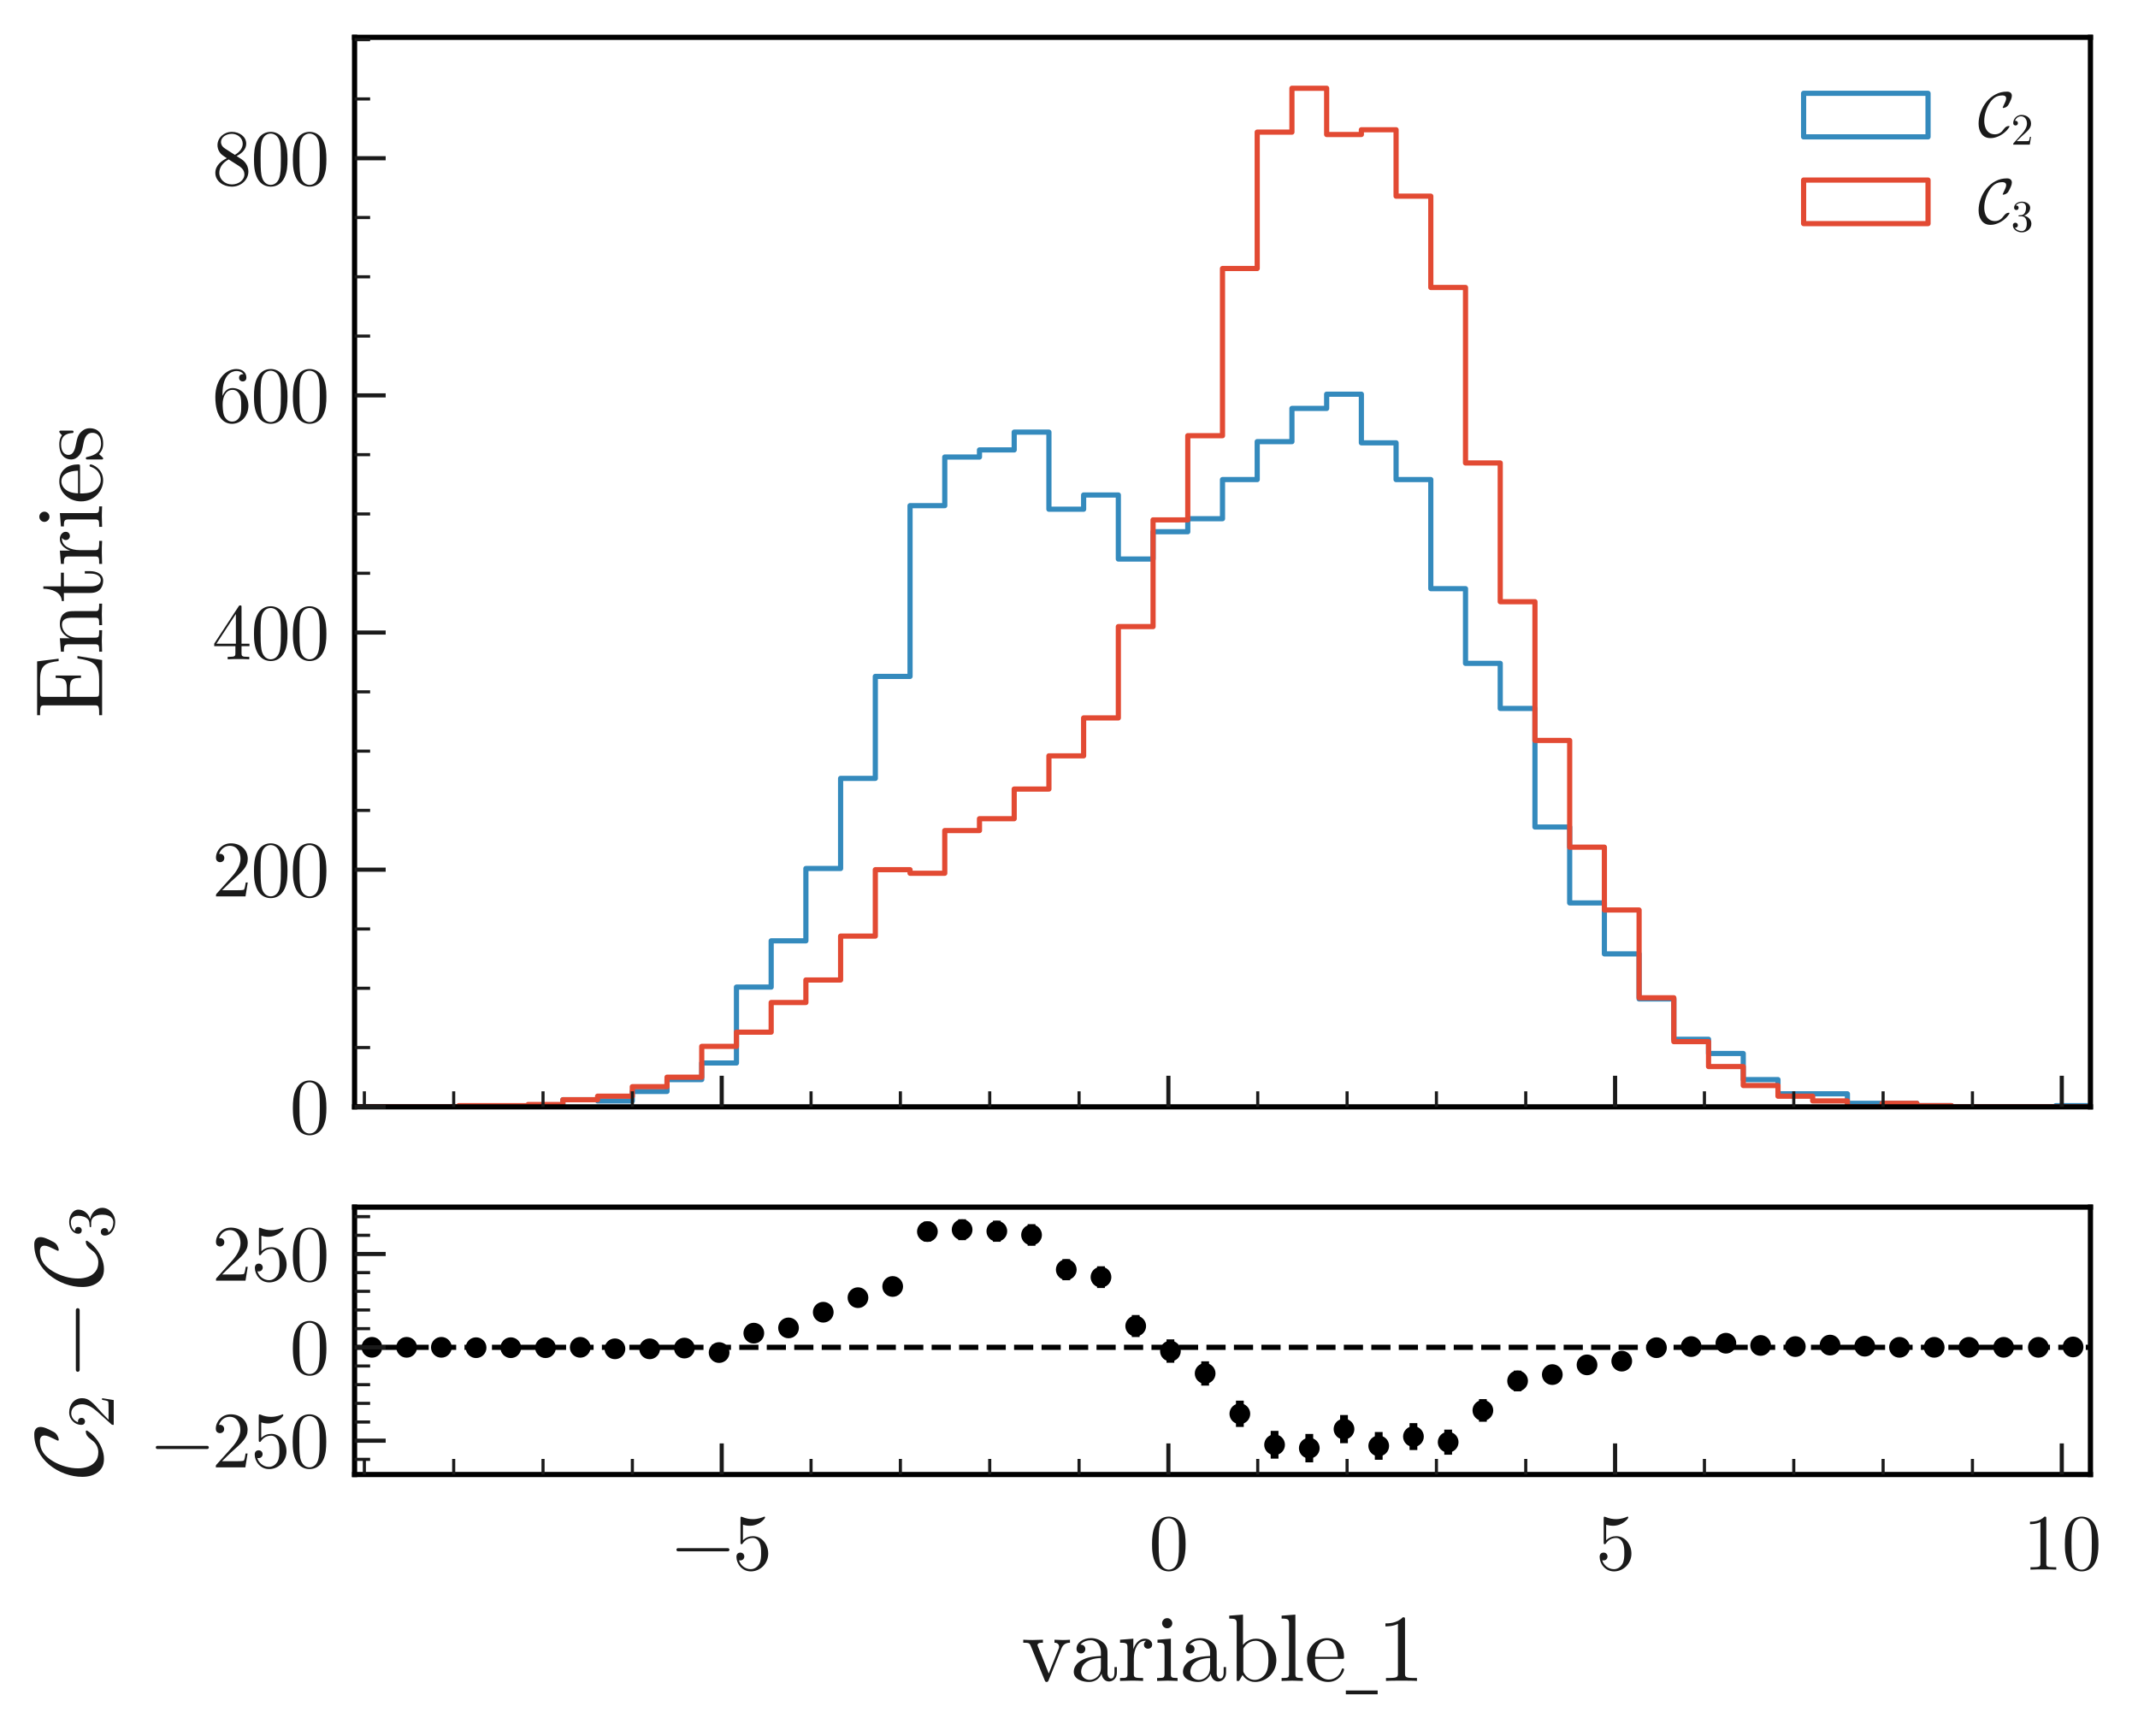 <?xml version="1.0" encoding="utf-8" standalone="no"?>
<!DOCTYPE svg PUBLIC "-//W3C//DTD SVG 1.1//EN"
  "http://www.w3.org/Graphics/SVG/1.1/DTD/svg11.dtd">
<svg xmlns:xlink="http://www.w3.org/1999/xlink" width="412.361pt" height="334.908pt" viewBox="0 0 412.361 334.908" xmlns="http://www.w3.org/2000/svg" version="1.1">
 <defs>
  <style type="text/css">*{stroke-linejoin: round; stroke-linecap: butt}</style>
 </defs>
 <g id="figure_1">
  <g id="patch_1">
   <path d="M 0 334.908 
L 412.361 334.908 
L 412.361 0 
L 0 0 
z
" style="fill: #ffffff"/>
  </g>
  <g id="axes_1">
   <g id="patch_2">
    <path d="M 68.386 213.488 
L 403.186 213.488 
L 403.186 7.2 
L 68.386 7.2 
z
" style="fill: #ffffff"/>
   </g>
   <g id="patch_3">
    <path d="M 68.386 213.488 
L 68.386 213.488 
L 75.082 213.488 
L 75.082 213.488 
L 81.778 213.488 
L 81.778 213.488 
L 88.474 213.488 
L 88.474 213.488 
L 95.17 213.488 
L 95.17 213.488 
L 101.866 213.488 
L 101.866 213.26 
L 108.562 213.26 
L 108.562 212.116 
L 115.258 212.116 
L 115.258 212.345 
L 121.954 212.345 
L 121.954 210.515 
L 128.65 210.515 
L 128.65 208.228 
L 135.346 208.228 
L 135.346 205.026 
L 142.042 205.026 
L 142.042 190.388 
L 148.738 190.388 
L 148.738 181.468 
L 155.434 181.468 
L 155.434 167.517 
L 162.13 167.517 
L 162.13 150.135 
L 168.826 150.135 
L 168.826 130.465 
L 175.522 130.465 
L 175.522 97.53 
L 182.218 97.53 
L 182.218 88.153 
L 188.914 88.153 
L 188.914 86.781 
L 195.61 86.781 
L 195.61 83.35 
L 202.306 83.35 
L 202.306 98.217 
L 209.002 98.217 
L 209.002 95.472 
L 215.698 95.472 
L 215.698 107.823 
L 222.394 107.823 
L 222.394 102.562 
L 229.09 102.562 
L 229.09 100.046 
L 235.786 100.046 
L 235.786 92.499 
L 242.482 92.499 
L 242.482 85.18 
L 249.178 85.18 
L 249.178 78.776 
L 255.874 78.776 
L 255.874 76.031 
L 262.57 76.031 
L 262.57 85.409 
L 269.266 85.409 
L 269.266 92.499 
L 275.962 92.499 
L 275.962 113.54 
L 282.658 113.54 
L 282.658 127.949 
L 289.354 127.949 
L 289.354 136.641 
L 296.05 136.641 
L 296.05 159.512 
L 302.746 159.512 
L 302.746 174.15 
L 309.442 174.15 
L 309.442 183.984 
L 316.138 183.984 
L 316.138 192.675 
L 322.834 192.675 
L 322.834 200.452 
L 329.53 200.452 
L 329.53 203.196 
L 336.226 203.196 
L 336.226 208.228 
L 342.922 208.228 
L 342.922 210.973 
L 349.618 210.973 
L 349.618 210.973 
L 356.314 210.973 
L 356.314 212.802 
L 363.01 212.802 
L 363.01 212.802 
L 369.706 212.802 
L 369.706 213.26 
L 376.402 213.26 
L 376.402 213.488 
L 383.098 213.488 
L 383.098 213.488 
L 389.794 213.488 
L 389.794 213.488 
L 396.49 213.488 
L 396.49 213.26 
L 403.186 213.26 
L 403.186 213.488 
" clip-path="url(#pbc1122601b)" style="fill: none; stroke: #348abd; stroke-linejoin: miter"/>
   </g>
   <g id="patch_4">
    <path d="M 68.386 213.488 
L 68.386 213.488 
L 75.082 213.488 
L 75.082 213.488 
L 81.778 213.488 
L 81.778 213.488 
L 88.474 213.488 
L 88.474 213.26 
L 95.17 213.26 
L 95.17 213.26 
L 101.866 213.26 
L 101.866 213.031 
L 108.562 213.031 
L 108.562 212.116 
L 115.258 212.116 
L 115.258 211.43 
L 121.954 211.43 
L 121.954 209.6 
L 128.65 209.6 
L 128.65 207.771 
L 135.346 207.771 
L 135.346 201.824 
L 142.042 201.824 
L 142.042 199.079 
L 148.738 199.079 
L 148.738 193.362 
L 155.434 193.362 
L 155.434 189.016 
L 162.13 189.016 
L 162.13 180.554 
L 168.826 180.554 
L 168.826 167.746 
L 175.522 167.746 
L 175.522 168.432 
L 182.218 168.432 
L 182.218 160.198 
L 188.914 160.198 
L 188.914 157.911 
L 195.61 157.911 
L 195.61 152.193 
L 202.306 152.193 
L 202.306 145.789 
L 209.002 145.789 
L 209.002 138.47 
L 215.698 138.47 
L 215.698 120.859 
L 222.394 120.859 
L 222.394 100.275 
L 229.09 100.275 
L 229.09 84.036 
L 235.786 84.036 
L 235.786 51.788 
L 242.482 51.788 
L 242.482 25.486 
L 249.178 25.486 
L 249.178 17.023 
L 255.874 17.023 
L 255.874 25.943 
L 262.57 25.943 
L 262.57 25.028 
L 269.266 25.028 
L 269.266 37.836 
L 275.962 37.836 
L 275.962 55.447 
L 282.658 55.447 
L 282.658 89.297 
L 289.354 89.297 
L 289.354 116.056 
L 296.05 116.056 
L 296.05 142.816 
L 302.746 142.816 
L 302.746 163.4 
L 309.442 163.4 
L 309.442 175.522 
L 316.138 175.522 
L 316.138 192.447 
L 322.834 192.447 
L 322.834 200.909 
L 329.53 200.909 
L 329.53 205.712 
L 336.226 205.712 
L 336.226 209.372 
L 342.922 209.372 
L 342.922 211.43 
L 349.618 211.43 
L 349.618 212.345 
L 356.314 212.345 
L 356.314 213.488 
L 363.01 213.488 
L 363.01 212.802 
L 369.706 212.802 
L 369.706 213.26 
L 376.402 213.26 
L 376.402 213.488 
L 383.098 213.488 
L 383.098 213.488 
L 389.794 213.488 
L 389.794 213.488 
L 396.49 213.488 
L 396.49 213.488 
L 403.186 213.488 
L 403.186 213.488 
" clip-path="url(#pbc1122601b)" style="fill: none; stroke: #e24a33; stroke-linejoin: miter"/>
   </g>
   <g id="patch_5">
    <path d="M 68.386 213.488 
L 68.386 7.2 
" style="fill: none; stroke: #000000; stroke-linejoin: miter; stroke-linecap: square"/>
   </g>
   <g id="patch_6">
    <path d="M 403.186 213.488 
L 403.186 7.2 
" style="fill: none; stroke: #000000; stroke-linejoin: miter; stroke-linecap: square"/>
   </g>
   <g id="patch_7">
    <path d="M 68.386 213.488 
L 403.186 213.488 
" style="fill: none; stroke: #000000; stroke-linejoin: miter; stroke-linecap: square"/>
   </g>
   <g id="patch_8">
    <path d="M 68.386 7.2 
L 403.186 7.2 
" style="fill: none; stroke: #000000; stroke-linejoin: miter; stroke-linecap: square"/>
   </g>
   <g id="matplotlib.axis_1">
    <g id="xtick_1">
     <g id="line2d_1">
      <defs>
       <path id="m8dec1b3d1d" d="M 0 0 
L 0 -6 
" style="stroke: #1a1a1a; stroke-width: 0.8"/>
      </defs>
      <g>
       <use xlink:href="#m8dec1b3d1d" x="139.198" y="213.488" style="fill: #1a1a1a; stroke: #1a1a1a; stroke-width: 0.8"/>
      </g>
     </g>
    </g>
    <g id="xtick_2">
     <g id="line2d_2">
      <g>
       <use xlink:href="#m8dec1b3d1d" x="225.352" y="213.488" style="fill: #1a1a1a; stroke: #1a1a1a; stroke-width: 0.8"/>
      </g>
     </g>
    </g>
    <g id="xtick_3">
     <g id="line2d_3">
      <g>
       <use xlink:href="#m8dec1b3d1d" x="311.507" y="213.488" style="fill: #1a1a1a; stroke: #1a1a1a; stroke-width: 0.8"/>
      </g>
     </g>
    </g>
    <g id="xtick_4">
     <g id="line2d_4">
      <g>
       <use xlink:href="#m8dec1b3d1d" x="397.661" y="213.488" style="fill: #1a1a1a; stroke: #1a1a1a; stroke-width: 0.8"/>
      </g>
     </g>
    </g>
    <g id="xtick_5">
     <g id="line2d_5">
      <defs>
       <path id="m131efc0c90" d="M 0 0 
L 0 -3 
" style="stroke: #1a1a1a; stroke-width: 0.6"/>
      </defs>
      <g>
       <use xlink:href="#m131efc0c90" x="70.275" y="213.488" style="fill: #1a1a1a; stroke: #1a1a1a; stroke-width: 0.6"/>
      </g>
     </g>
    </g>
    <g id="xtick_6">
     <g id="line2d_6">
      <g>
       <use xlink:href="#m131efc0c90" x="87.506" y="213.488" style="fill: #1a1a1a; stroke: #1a1a1a; stroke-width: 0.6"/>
      </g>
     </g>
    </g>
    <g id="xtick_7">
     <g id="line2d_7">
      <g>
       <use xlink:href="#m131efc0c90" x="104.737" y="213.488" style="fill: #1a1a1a; stroke: #1a1a1a; stroke-width: 0.6"/>
      </g>
     </g>
    </g>
    <g id="xtick_8">
     <g id="line2d_8">
      <g>
       <use xlink:href="#m131efc0c90" x="121.967" y="213.488" style="fill: #1a1a1a; stroke: #1a1a1a; stroke-width: 0.6"/>
      </g>
     </g>
    </g>
    <g id="xtick_9">
     <g id="line2d_9">
      <g>
       <use xlink:href="#m131efc0c90" x="156.429" y="213.488" style="fill: #1a1a1a; stroke: #1a1a1a; stroke-width: 0.6"/>
      </g>
     </g>
    </g>
    <g id="xtick_10">
     <g id="line2d_10">
      <g>
       <use xlink:href="#m131efc0c90" x="173.66" y="213.488" style="fill: #1a1a1a; stroke: #1a1a1a; stroke-width: 0.6"/>
      </g>
     </g>
    </g>
    <g id="xtick_11">
     <g id="line2d_11">
      <g>
       <use xlink:href="#m131efc0c90" x="190.891" y="213.488" style="fill: #1a1a1a; stroke: #1a1a1a; stroke-width: 0.6"/>
      </g>
     </g>
    </g>
    <g id="xtick_12">
     <g id="line2d_12">
      <g>
       <use xlink:href="#m131efc0c90" x="208.122" y="213.488" style="fill: #1a1a1a; stroke: #1a1a1a; stroke-width: 0.6"/>
      </g>
     </g>
    </g>
    <g id="xtick_13">
     <g id="line2d_13">
      <g>
       <use xlink:href="#m131efc0c90" x="242.583" y="213.488" style="fill: #1a1a1a; stroke: #1a1a1a; stroke-width: 0.6"/>
      </g>
     </g>
    </g>
    <g id="xtick_14">
     <g id="line2d_14">
      <g>
       <use xlink:href="#m131efc0c90" x="259.814" y="213.488" style="fill: #1a1a1a; stroke: #1a1a1a; stroke-width: 0.6"/>
      </g>
     </g>
    </g>
    <g id="xtick_15">
     <g id="line2d_15">
      <g>
       <use xlink:href="#m131efc0c90" x="277.045" y="213.488" style="fill: #1a1a1a; stroke: #1a1a1a; stroke-width: 0.6"/>
      </g>
     </g>
    </g>
    <g id="xtick_16">
     <g id="line2d_16">
      <g>
       <use xlink:href="#m131efc0c90" x="294.276" y="213.488" style="fill: #1a1a1a; stroke: #1a1a1a; stroke-width: 0.6"/>
      </g>
     </g>
    </g>
    <g id="xtick_17">
     <g id="line2d_17">
      <g>
       <use xlink:href="#m131efc0c90" x="328.737" y="213.488" style="fill: #1a1a1a; stroke: #1a1a1a; stroke-width: 0.6"/>
      </g>
     </g>
    </g>
    <g id="xtick_18">
     <g id="line2d_18">
      <g>
       <use xlink:href="#m131efc0c90" x="345.968" y="213.488" style="fill: #1a1a1a; stroke: #1a1a1a; stroke-width: 0.6"/>
      </g>
     </g>
    </g>
    <g id="xtick_19">
     <g id="line2d_19">
      <g>
       <use xlink:href="#m131efc0c90" x="363.199" y="213.488" style="fill: #1a1a1a; stroke: #1a1a1a; stroke-width: 0.6"/>
      </g>
     </g>
    </g>
    <g id="xtick_20">
     <g id="line2d_20">
      <g>
       <use xlink:href="#m131efc0c90" x="380.43" y="213.488" style="fill: #1a1a1a; stroke: #1a1a1a; stroke-width: 0.6"/>
      </g>
     </g>
    </g>
   </g>
   <g id="matplotlib.axis_2">
    <g id="ytick_1">
     <g id="line2d_21">
      <defs>
       <path id="mc947610920" d="M 0 0 
L 6 0 
" style="stroke: #1a1a1a; stroke-width: 0.8"/>
      </defs>
      <g>
       <use xlink:href="#mc947610920" x="68.386" y="213.488" style="fill: #1a1a1a; stroke: #1a1a1a; stroke-width: 0.8"/>
      </g>
     </g>
     <g id="text_1">
      <!-- $\mathdefault{0}$ -->
      <g style="fill: #1a1a1a" transform="translate(55.886 218.694) scale(0.15 -0.15)">
       <defs>
        <path id="LatinModernMath-Regular-30" d="M 2944 2048 
C 2944 2560 2912 3072 2688 3546 
C 2394 4160 1869 4262 1600 4262 
C 1216 4262 749 4096 486 3501 
C 282 3059 250 2560 250 2048 
C 250 1568 275 992 538 506 
C 813 -13 1280 -141 1594 -141 
C 1939 -141 2426 -6 2707 602 
C 2912 1043 2944 1542 2944 2048 
z
M 2413 2125 
C 2413 1645 2413 1210 2342 800 
C 2246 192 1882 0 1594 0 
C 1344 0 966 160 851 774 
C 781 1158 781 1747 781 2125 
C 781 2534 781 2957 832 3302 
C 954 4064 1434 4122 1594 4122 
C 1805 4122 2227 4006 2349 3373 
C 2413 3014 2413 2528 2413 2125 
z
" transform="scale(0.016)"/>
       </defs>
       <use xlink:href="#LatinModernMath-Regular-30" transform="translate(0 0.406)"/>
      </g>
     </g>
    </g>
    <g id="ytick_2">
     <g id="line2d_22">
      <g>
       <use xlink:href="#mc947610920" x="68.386" y="167.746" style="fill: #1a1a1a; stroke: #1a1a1a; stroke-width: 0.8"/>
      </g>
     </g>
     <g id="text_2">
      <!-- $\mathdefault{200}$ -->
      <g style="fill: #1a1a1a" transform="translate(40.886 172.951) scale(0.15 -0.15)">
       <defs>
        <path id="LatinModernMath-Regular-32" d="M 2874 1114 
L 2714 1114 
C 2682 922 2637 640 2573 544 
C 2528 493 2106 493 1965 493 
L 813 493 
L 1491 1152 
C 2490 2035 2874 2381 2874 3021 
C 2874 3750 2298 4262 1517 4262 
C 794 4262 320 3674 320 3104 
C 320 2746 640 2746 659 2746 
C 768 2746 992 2822 992 3085 
C 992 3251 877 3418 653 3418 
C 602 3418 589 3418 570 3411 
C 717 3827 1062 4064 1434 4064 
C 2016 4064 2291 3546 2291 3021 
C 2291 2509 1971 2003 1619 1606 
L 390 237 
C 320 166 320 154 320 0 
L 2694 0 
L 2874 1114 
z
" transform="scale(0.016)"/>
       </defs>
       <use xlink:href="#LatinModernMath-Regular-32" transform="translate(0 0.406)"/>
       <use xlink:href="#LatinModernMath-Regular-30" transform="translate(50 0.406)"/>
       <use xlink:href="#LatinModernMath-Regular-30" transform="translate(100 0.406)"/>
      </g>
     </g>
    </g>
    <g id="ytick_3">
     <g id="line2d_23">
      <g>
       <use xlink:href="#mc947610920" x="68.386" y="122.003" style="fill: #1a1a1a; stroke: #1a1a1a; stroke-width: 0.8"/>
      </g>
     </g>
     <g id="text_3">
      <!-- $\mathdefault{400}$ -->
      <g style="fill: #1a1a1a" transform="translate(40.886 127.208) scale(0.15 -0.15)">
       <defs>
        <path id="LatinModernMath-Regular-34" d="M 3014 1056 
L 3014 1254 
L 2374 1254 
L 2374 4166 
C 2374 4294 2374 4333 2272 4333 
C 2214 4333 2195 4333 2144 4256 
L 179 1254 
L 179 1056 
L 1882 1056 
L 1882 499 
C 1882 269 1869 198 1395 198 
L 1261 198 
L 1261 0 
C 1523 19 1856 19 2125 19 
C 2394 19 2733 19 2995 0 
L 2995 198 
L 2861 198 
C 2387 198 2374 269 2374 499 
L 2374 1056 
L 3014 1056 
z
M 1920 1254 
L 358 1254 
L 1920 3642 
L 1920 1254 
z
" transform="scale(0.016)"/>
       </defs>
       <use xlink:href="#LatinModernMath-Regular-34" transform="translate(0 0.297)"/>
       <use xlink:href="#LatinModernMath-Regular-30" transform="translate(50 0.297)"/>
       <use xlink:href="#LatinModernMath-Regular-30" transform="translate(100 0.297)"/>
      </g>
     </g>
    </g>
    <g id="ytick_4">
     <g id="line2d_24">
      <g>
       <use xlink:href="#mc947610920" x="68.386" y="76.26" style="fill: #1a1a1a; stroke: #1a1a1a; stroke-width: 0.8"/>
      </g>
     </g>
     <g id="text_4">
      <!-- $\mathdefault{600}$ -->
      <g style="fill: #1a1a1a" transform="translate(40.886 81.466) scale(0.15 -0.15)">
       <defs>
        <path id="LatinModernMath-Regular-36" d="M 2925 1306 
C 2925 2118 2355 2733 1645 2733 
C 1210 2733 973 2406 845 2099 
L 845 2253 
C 845 3872 1638 4102 1965 4102 
C 2118 4102 2387 4064 2528 3846 
C 2432 3846 2176 3846 2176 3558 
C 2176 3360 2330 3264 2470 3264 
C 2573 3264 2765 3322 2765 3571 
C 2765 3955 2483 4262 1952 4262 
C 1133 4262 269 3437 269 2022 
C 269 314 1011 -141 1606 -141 
C 2317 -141 2925 461 2925 1306 
z
M 2349 1312 
C 2349 1005 2349 685 2240 454 
C 2048 70 1754 38 1606 38 
C 1203 38 1011 422 973 518 
C 858 819 858 1331 858 1446 
C 858 1946 1062 2586 1638 2586 
C 1741 2586 2035 2586 2234 2189 
C 2349 1952 2349 1626 2349 1312 
z
" transform="scale(0.016)"/>
       </defs>
       <use xlink:href="#LatinModernMath-Regular-36" transform="translate(0 0.406)"/>
       <use xlink:href="#LatinModernMath-Regular-30" transform="translate(50 0.406)"/>
       <use xlink:href="#LatinModernMath-Regular-30" transform="translate(100 0.406)"/>
      </g>
     </g>
    </g>
    <g id="ytick_5">
     <g id="line2d_25">
      <g>
       <use xlink:href="#mc947610920" x="68.386" y="30.517" style="fill: #1a1a1a; stroke: #1a1a1a; stroke-width: 0.8"/>
      </g>
     </g>
     <g id="text_5">
      <!-- $\mathdefault{800}$ -->
      <g style="fill: #1a1a1a" transform="translate(40.886 35.723) scale(0.15 -0.15)">
       <defs>
        <path id="LatinModernMath-Regular-38" d="M 2925 1075 
C 2925 1306 2854 1594 2611 1862 
C 2490 1997 2387 2061 1978 2317 
C 2438 2554 2752 2886 2752 3309 
C 2752 3898 2182 4262 1600 4262 
C 960 4262 442 3789 442 3194 
C 442 3078 454 2790 723 2490 
C 794 2413 1030 2253 1190 2144 
C 819 1958 269 1600 269 966 
C 269 288 922 -141 1594 -141 
C 2317 -141 2925 390 2925 1075 
z
M 2470 3309 
C 2470 2944 2221 2637 1837 2413 
L 1043 2925 
C 749 3117 723 3334 723 3443 
C 723 3834 1139 4102 1594 4102 
C 2061 4102 2470 3770 2470 3309 
z
M 2605 845 
C 2605 371 2125 38 1600 38 
C 1050 38 589 435 589 966 
C 589 1338 794 1747 1338 2048 
L 2125 1549 
C 2304 1427 2605 1235 2605 845 
z
" transform="scale(0.016)"/>
       </defs>
       <use xlink:href="#LatinModernMath-Regular-38" transform="translate(0 0.406)"/>
       <use xlink:href="#LatinModernMath-Regular-30" transform="translate(50 0.406)"/>
       <use xlink:href="#LatinModernMath-Regular-30" transform="translate(100 0.406)"/>
      </g>
     </g>
    </g>
    <g id="ytick_6">
     <g id="line2d_26">
      <defs>
       <path id="m5f9d1e6504" d="M 0 0 
L 3 0 
" style="stroke: #1a1a1a; stroke-width: 0.6"/>
      </defs>
      <g>
       <use xlink:href="#m5f9d1e6504" x="68.386" y="202.053" style="fill: #1a1a1a; stroke: #1a1a1a; stroke-width: 0.6"/>
      </g>
     </g>
    </g>
    <g id="ytick_7">
     <g id="line2d_27">
      <g>
       <use xlink:href="#m5f9d1e6504" x="68.386" y="190.617" style="fill: #1a1a1a; stroke: #1a1a1a; stroke-width: 0.6"/>
      </g>
     </g>
    </g>
    <g id="ytick_8">
     <g id="line2d_28">
      <g>
       <use xlink:href="#m5f9d1e6504" x="68.386" y="179.181" style="fill: #1a1a1a; stroke: #1a1a1a; stroke-width: 0.6"/>
      </g>
     </g>
    </g>
    <g id="ytick_9">
     <g id="line2d_29">
      <g>
       <use xlink:href="#m5f9d1e6504" x="68.386" y="156.31" style="fill: #1a1a1a; stroke: #1a1a1a; stroke-width: 0.6"/>
      </g>
     </g>
    </g>
    <g id="ytick_10">
     <g id="line2d_30">
      <g>
       <use xlink:href="#m5f9d1e6504" x="68.386" y="144.874" style="fill: #1a1a1a; stroke: #1a1a1a; stroke-width: 0.6"/>
      </g>
     </g>
    </g>
    <g id="ytick_11">
     <g id="line2d_31">
      <g>
       <use xlink:href="#m5f9d1e6504" x="68.386" y="133.439" style="fill: #1a1a1a; stroke: #1a1a1a; stroke-width: 0.6"/>
      </g>
     </g>
    </g>
    <g id="ytick_12">
     <g id="line2d_32">
      <g>
       <use xlink:href="#m5f9d1e6504" x="68.386" y="110.567" style="fill: #1a1a1a; stroke: #1a1a1a; stroke-width: 0.6"/>
      </g>
     </g>
    </g>
    <g id="ytick_13">
     <g id="line2d_33">
      <g>
       <use xlink:href="#m5f9d1e6504" x="68.386" y="99.131" style="fill: #1a1a1a; stroke: #1a1a1a; stroke-width: 0.6"/>
      </g>
     </g>
    </g>
    <g id="ytick_14">
     <g id="line2d_34">
      <g>
       <use xlink:href="#m5f9d1e6504" x="68.386" y="87.696" style="fill: #1a1a1a; stroke: #1a1a1a; stroke-width: 0.6"/>
      </g>
     </g>
    </g>
    <g id="ytick_15">
     <g id="line2d_35">
      <g>
       <use xlink:href="#m5f9d1e6504" x="68.386" y="64.824" style="fill: #1a1a1a; stroke: #1a1a1a; stroke-width: 0.6"/>
      </g>
     </g>
    </g>
    <g id="ytick_16">
     <g id="line2d_36">
      <g>
       <use xlink:href="#m5f9d1e6504" x="68.386" y="53.389" style="fill: #1a1a1a; stroke: #1a1a1a; stroke-width: 0.6"/>
      </g>
     </g>
    </g>
    <g id="ytick_17">
     <g id="line2d_37">
      <g>
       <use xlink:href="#m5f9d1e6504" x="68.386" y="41.953" style="fill: #1a1a1a; stroke: #1a1a1a; stroke-width: 0.6"/>
      </g>
     </g>
    </g>
    <g id="ytick_18">
     <g id="line2d_38">
      <g>
       <use xlink:href="#m5f9d1e6504" x="68.386" y="19.082" style="fill: #1a1a1a; stroke: #1a1a1a; stroke-width: 0.6"/>
      </g>
     </g>
    </g>
    <g id="ytick_19">
     <g id="line2d_39">
      <g>
       <use xlink:href="#m5f9d1e6504" x="68.386" y="7.646" style="fill: #1a1a1a; stroke: #1a1a1a; stroke-width: 0.6"/>
      </g>
     </g>
    </g>
    <g id="text_6">
     <!-- Entries -->
     <g style="fill: #1a1a1a" transform="translate(19.693 138.551) rotate(-90) scale(0.18 -0.18)">
      <defs>
       <path id="LatinModernMath-Regular-45" d="M 4173 1651 
L 4013 1651 
C 3853 666 3706 198 2605 198 
L 1754 198 
C 1453 198 1440 243 1440 454 
L 1440 2163 
L 2016 2163 
C 2637 2163 2707 1958 2707 1414 
L 2867 1414 
L 2867 3110 
L 2707 3110 
C 2707 2560 2637 2362 2016 2362 
L 1440 2362 
L 1440 3898 
C 1440 4109 1453 4154 1754 4154 
L 2579 4154 
C 3558 4154 3731 3802 3834 2912 
L 3994 2912 
L 3814 4352 
L 211 4352 
L 211 4154 
L 365 4154 
C 858 4154 870 4083 870 3853 
L 870 499 
C 870 269 858 198 365 198 
L 211 198 
L 211 0 
L 3904 0 
L 4173 1651 
z
" transform="scale(0.016)"/>
       <path id="LatinModernMath-Regular-6e" d="M 3424 0 
L 3424 198 
C 3091 198 2931 198 2925 390 
L 2925 1613 
C 2925 2163 2925 2362 2726 2592 
C 2637 2701 2426 2829 2054 2829 
C 1587 2829 1286 2554 1107 2157 
L 1107 2829 
L 205 2758 
L 205 2560 
C 653 2560 704 2515 704 2202 
L 704 486 
C 704 198 634 198 205 198 
L 205 0 
L 928 19 
L 1645 0 
L 1645 198 
C 1216 198 1146 198 1146 486 
L 1146 1664 
C 1146 2330 1600 2688 2010 2688 
C 2413 2688 2483 2342 2483 1978 
L 2483 486 
C 2483 198 2413 198 1984 198 
L 1984 0 
L 2707 19 
L 3424 0 
z
" transform="scale(0.016)"/>
       <path id="LatinModernMath-Regular-74" d="M 2125 794 
L 2125 1158 
L 1965 1158 
L 1965 806 
C 1965 333 1773 90 1536 90 
C 1107 90 1107 672 1107 781 
L 1107 2560 
L 2022 2560 
L 2022 2758 
L 1107 2758 
L 1107 3936 
L 947 3936 
C 941 3411 749 2726 122 2701 
L 122 2560 
L 666 2560 
L 666 794 
C 666 6 1261 -70 1491 -70 
C 1946 -70 2125 384 2125 794 
z
" transform="scale(0.016)"/>
       <path id="LatinModernMath-Regular-72" d="M 2330 2438 
C 2330 2643 2131 2829 1856 2829 
C 1389 2829 1158 2400 1069 2125 
L 1069 2829 
L 179 2758 
L 179 2560 
C 627 2560 678 2515 678 2202 
L 678 486 
C 678 198 608 198 179 198 
L 179 0 
L 909 19 
C 1165 19 1466 19 1722 0 
L 1722 198 
L 1587 198 
C 1114 198 1101 269 1101 499 
L 1101 1485 
C 1101 2118 1370 2688 1856 2688 
C 1901 2688 1914 2688 1926 2682 
C 1907 2675 1779 2598 1779 2432 
C 1779 2253 1914 2157 2054 2157 
C 2170 2157 2330 2234 2330 2438 
z
" transform="scale(0.016)"/>
       <path id="LatinModernMath-Regular-69" d="M 1581 0 
L 1581 198 
C 1158 198 1133 230 1133 480 
L 1133 2829 
L 237 2758 
L 237 2560 
C 653 2560 710 2522 710 2208 
L 710 486 
C 710 198 640 198 211 198 
L 211 0 
L 915 19 
C 1139 19 1363 6 1581 0 
z
M 1229 3866 
C 1229 4038 1082 4205 890 4205 
C 672 4205 544 4026 544 3866 
C 544 3693 691 3526 883 3526 
C 1101 3526 1229 3706 1229 3866 
z
" transform="scale(0.016)"/>
       <path id="LatinModernMath-Regular-65" d="M 2656 762 
C 2656 826 2605 838 2573 838 
C 2515 838 2502 800 2490 749 
C 2266 90 1690 90 1626 90 
C 1306 90 1050 282 902 518 
C 710 826 710 1248 710 1478 
L 2496 1478 
C 2637 1478 2656 1478 2656 1613 
C 2656 2246 2310 2867 1510 2867 
C 768 2867 179 2208 179 1408 
C 179 550 851 -70 1587 -70 
C 2368 -70 2656 640 2656 762 
z
M 2234 1613 
L 717 1613 
C 755 2566 1293 2726 1510 2726 
C 2170 2726 2234 1862 2234 1613 
z
" transform="scale(0.016)"/>
       <path id="LatinModernMath-Regular-73" d="M 2304 819 
C 2304 1158 2112 1350 2035 1427 
C 1824 1632 1574 1683 1306 1734 
C 947 1805 518 1888 518 2259 
C 518 2483 685 2746 1235 2746 
C 1939 2746 1971 2170 1984 1971 
C 1990 1914 2061 1914 2061 1914 
C 2144 1914 2144 1946 2144 2067 
L 2144 2714 
C 2144 2822 2144 2867 2074 2867 
C 2042 2867 2029 2867 1946 2790 
C 1926 2765 1862 2707 1837 2688 
C 1594 2867 1331 2867 1235 2867 
C 454 2867 211 2438 211 2080 
C 211 1856 314 1677 486 1536 
C 691 1370 870 1331 1331 1242 
C 1472 1216 1997 1114 1997 653 
C 1997 326 1773 70 1274 70 
C 736 70 506 435 384 979 
C 365 1062 358 1088 294 1088 
C 211 1088 211 1043 211 928 
L 211 83 
C 211 -26 211 -70 282 -70 
C 314 -70 320 -64 442 58 
C 454 70 454 83 570 205 
C 851 -64 1139 -70 1274 -70 
C 2010 -70 2304 358 2304 819 
z
" transform="scale(0.016)"/>
      </defs>
      <use xlink:href="#LatinModernMath-Regular-45"/>
      <use xlink:href="#LatinModernMath-Regular-6e" x="68.1"/>
      <use xlink:href="#LatinModernMath-Regular-74" x="123.7"/>
      <use xlink:href="#LatinModernMath-Regular-72" x="162.6"/>
      <use xlink:href="#LatinModernMath-Regular-69" x="201.8"/>
      <use xlink:href="#LatinModernMath-Regular-65" x="229.6"/>
      <use xlink:href="#LatinModernMath-Regular-73" x="274"/>
     </g>
    </g>
   </g>
   <g id="legend_1">
    <g id="patch_9">
     <path d="M 347.866 26.4 
L 371.866 26.4 
L 371.866 18 
L 347.866 18 
L 347.866 26.4 
z
" style="fill: none; stroke: #348abd; stroke-linejoin: miter"/>
    </g>
    <g id="text_7">
     <!-- $\mathcal{C}_{2}$ -->
     <g style="fill: #1a1a1a" transform="translate(381.466 26.4) scale(0.12 -0.12)">
      <defs>
       <path id="Cmsy10-43" d="M 1259 -153 
Q 956 -153 732 -36 
Q 509 81 361 292 
Q 213 503 145 756 
Q 78 1009 78 1300 
Q 78 1872 289 2455 
Q 500 3038 881 3502 
Q 1263 3966 1786 4239 
Q 2309 4513 2913 4513 
L 2950 4513 
Q 3159 4513 3289 4406 
Q 3419 4300 3419 4097 
Q 3419 3919 3316 3678 
Q 3213 3438 3066 3175 
Q 2997 3059 2858 2975 
Q 2719 2891 2572 2875 
L 2541 2875 
Q 2497 2897 2497 2919 
Q 2497 2947 2598 3147 
Q 2700 3347 2773 3523 
Q 2847 3700 2847 3828 
Q 2847 3984 2748 4059 
Q 2650 4134 2484 4134 
Q 2013 4134 1692 3909 
Q 1372 3684 1113 3244 
Q 897 2872 772 2439 
Q 647 2006 647 1575 
Q 647 1222 759 911 
Q 872 600 1115 412 
Q 1359 225 1728 225 
Q 2116 225 2419 513 
Q 2459 556 2586 723 
Q 2713 891 2822 969 
Q 2931 1047 3103 1063 
L 3138 1063 
Q 3181 1041 3181 1013 
Q 3181 988 3163 959 
Q 2981 659 2675 403 
Q 2369 147 2003 -3 
Q 1638 -153 1300 -153 
L 1259 -153 
z
" transform="scale(0.016)"/>
      </defs>
      <use xlink:href="#Cmsy10-43" transform="translate(0 0.484)"/>
      <use xlink:href="#LatinModernMath-Regular-32" transform="translate(53.342 -12.444) scale(0.7)"/>
     </g>
    </g>
    <g id="patch_10">
     <path d="M 347.866 43.129 
L 371.866 43.129 
L 371.866 34.729 
L 347.866 34.729 
L 347.866 43.129 
z
" style="fill: none; stroke: #e24a33; stroke-linejoin: miter"/>
    </g>
    <g id="text_8">
     <!-- $\mathcal{C}_{3}$ -->
     <g style="fill: #1a1a1a" transform="translate(381.466 43.129) scale(0.12 -0.12)">
      <defs>
       <path id="LatinModernMath-Regular-33" d="M 2925 1094 
C 2925 1619 2522 2118 1856 2253 
C 2381 2426 2752 2874 2752 3379 
C 2752 3904 2189 4262 1574 4262 
C 928 4262 442 3878 442 3392 
C 442 3181 582 3059 768 3059 
C 966 3059 1094 3200 1094 3386 
C 1094 3706 794 3706 698 3706 
C 896 4019 1318 4102 1549 4102 
C 1811 4102 2163 3962 2163 3386 
C 2163 3309 2150 2938 1984 2656 
C 1792 2349 1574 2330 1414 2323 
C 1363 2317 1210 2304 1165 2304 
C 1114 2298 1069 2291 1069 2227 
C 1069 2157 1114 2157 1222 2157 
L 1504 2157 
C 2029 2157 2266 1722 2266 1094 
C 2266 224 1824 38 1542 38 
C 1267 38 787 147 563 525 
C 787 493 986 634 986 877 
C 986 1107 813 1235 627 1235 
C 474 1235 269 1146 269 864 
C 269 282 864 -141 1562 -141 
C 2342 -141 2925 442 2925 1094 
z
" transform="scale(0.016)"/>
      </defs>
      <use xlink:href="#Cmsy10-43" transform="translate(0 0.484)"/>
      <use xlink:href="#LatinModernMath-Regular-33" transform="translate(53.342 -12.444) scale(0.7)"/>
     </g>
    </g>
   </g>
  </g>
  <g id="axes_2">
   <g id="patch_11">
    <path d="M 68.386 284.4 
L 403.186 284.4 
L 403.186 232.828 
L 68.386 232.828 
z
" style="fill: #ffffff"/>
   </g>
   <g id="LineCollection_1">
    <path d="M 71.734 259.87 
L 71.734 259.87 
" clip-path="url(#p88528f55e3)" style="fill: none; stroke: #000000; stroke-width: 1.5"/>
    <path d="M 78.43 259.87 
L 78.43 259.87 
" clip-path="url(#p88528f55e3)" style="fill: none; stroke: #000000; stroke-width: 1.5"/>
    <path d="M 85.126 259.87 
L 85.126 259.87 
" clip-path="url(#p88528f55e3)" style="fill: none; stroke: #000000; stroke-width: 1.5"/>
    <path d="M 91.822 260.014 
L 91.822 259.87 
" clip-path="url(#p88528f55e3)" style="fill: none; stroke: #000000; stroke-width: 1.5"/>
    <path d="M 98.518 260.014 
L 98.518 259.87 
" clip-path="url(#p88528f55e3)" style="fill: none; stroke: #000000; stroke-width: 1.5"/>
    <path d="M 105.214 260.067 
L 105.214 259.818 
" clip-path="url(#p88528f55e3)" style="fill: none; stroke: #000000; stroke-width: 1.5"/>
    <path d="M 111.91 260.12 
L 111.91 259.621 
" clip-path="url(#p88528f55e3)" style="fill: none; stroke: #000000; stroke-width: 1.5"/>
    <path d="M 118.606 260.428 
L 118.606 259.889 
" clip-path="url(#p88528f55e3)" style="fill: none; stroke: #000000; stroke-width: 1.5"/>
    <path d="M 125.302 260.553 
L 125.302 259.764 
" clip-path="url(#p88528f55e3)" style="fill: none; stroke: #000000; stroke-width: 1.5"/>
    <path d="M 131.998 260.513 
L 131.998 259.516 
" clip-path="url(#p88528f55e3)" style="fill: none; stroke: #000000; stroke-width: 1.5"/>
    <path d="M 138.694 261.554 
L 138.694 260.203 
" clip-path="url(#p88528f55e3)" style="fill: none; stroke: #000000; stroke-width: 1.5"/>
    <path d="M 145.39 258.056 
L 145.39 256.211 
" clip-path="url(#p88528f55e3)" style="fill: none; stroke: #000000; stroke-width: 1.5"/>
    <path d="M 152.086 257.213 
L 152.086 255.038 
" clip-path="url(#p88528f55e3)" style="fill: none; stroke: #000000; stroke-width: 1.5"/>
    <path d="M 158.782 254.365 
L 158.782 251.837 
" clip-path="url(#p88528f55e3)" style="fill: none; stroke: #000000; stroke-width: 1.5"/>
    <path d="M 165.478 251.77 
L 165.478 248.814 
" clip-path="url(#p88528f55e3)" style="fill: none; stroke: #000000; stroke-width: 1.5"/>
    <path d="M 172.174 249.84 
L 172.174 246.423 
" clip-path="url(#p88528f55e3)" style="fill: none; stroke: #000000; stroke-width: 1.5"/>
    <path d="M 178.87 239.456 
L 178.87 235.634 
" clip-path="url(#p88528f55e3)" style="fill: none; stroke: #000000; stroke-width: 1.5"/>
    <path d="M 185.566 239.197 
L 185.566 235.172 
" clip-path="url(#p88528f55e3)" style="fill: none; stroke: #000000; stroke-width: 1.5"/>
    <path d="M 192.262 239.506 
L 192.262 235.44 
" clip-path="url(#p88528f55e3)" style="fill: none; stroke: #000000; stroke-width: 1.5"/>
    <path d="M 198.958 240.277 
L 198.958 236.109 
" clip-path="url(#p88528f55e3)" style="fill: none; stroke: #000000; stroke-width: 1.5"/>
    <path d="M 205.654 246.928 
L 205.654 242.854 
" clip-path="url(#p88528f55e3)" style="fill: none; stroke: #000000; stroke-width: 1.5"/>
    <path d="M 212.35 248.423 
L 212.35 244.239 
" clip-path="url(#p88528f55e3)" style="fill: none; stroke: #000000; stroke-width: 1.5"/>
    <path d="M 219.046 257.886 
L 219.046 253.645 
" clip-path="url(#p88528f55e3)" style="fill: none; stroke: #000000; stroke-width: 1.5"/>
    <path d="M 225.742 262.845 
L 225.742 258.336 
" clip-path="url(#p88528f55e3)" style="fill: none; stroke: #000000; stroke-width: 1.5"/>
    <path d="M 232.438 267.259 
L 232.438 262.565 
" clip-path="url(#p88528f55e3)" style="fill: none; stroke: #000000; stroke-width: 1.5"/>
    <path d="M 239.134 275.222 
L 239.134 270.158 
" clip-path="url(#p88528f55e3)" style="fill: none; stroke: #000000; stroke-width: 1.5"/>
    <path d="M 245.83 281.345 
L 245.83 275.989 
" clip-path="url(#p88528f55e3)" style="fill: none; stroke: #000000; stroke-width: 1.5"/>
    <path d="M 252.526 282.056 
L 252.526 276.575 
" clip-path="url(#p88528f55e3)" style="fill: none; stroke: #000000; stroke-width: 1.5"/>
    <path d="M 259.222 278.357 
L 259.222 272.928 
" clip-path="url(#p88528f55e3)" style="fill: none; stroke: #000000; stroke-width: 1.5"/>
    <path d="M 265.918 281.562 
L 265.918 276.204 
" clip-path="url(#p88528f55e3)" style="fill: none; stroke: #000000; stroke-width: 1.5"/>
    <path d="M 272.614 279.676 
L 272.614 274.489 
" clip-path="url(#p88528f55e3)" style="fill: none; stroke: #000000; stroke-width: 1.5"/>
    <path d="M 279.31 280.582 
L 279.31 275.744 
" clip-path="url(#p88528f55e3)" style="fill: none; stroke: #000000; stroke-width: 1.5"/>
    <path d="M 286.006 274.222 
L 286.006 269.861 
" clip-path="url(#p88528f55e3)" style="fill: none; stroke: #000000; stroke-width: 1.5"/>
    <path d="M 292.702 268.34 
L 292.702 264.364 
" clip-path="url(#p88528f55e3)" style="fill: none; stroke: #000000; stroke-width: 1.5"/>
    <path d="M 299.398 266.809 
L 299.398 263.446 
" clip-path="url(#p88528f55e3)" style="fill: none; stroke: #000000; stroke-width: 1.5"/>
    <path d="M 306.094 264.679 
L 306.094 261.831 
" clip-path="url(#p88528f55e3)" style="fill: none; stroke: #000000; stroke-width: 1.5"/>
    <path d="M 312.79 263.772 
L 312.79 261.298 
" clip-path="url(#p88528f55e3)" style="fill: none; stroke: #000000; stroke-width: 1.5"/>
    <path d="M 319.486 260.917 
L 319.486 258.968 
" clip-path="url(#p88528f55e3)" style="fill: none; stroke: #000000; stroke-width: 1.5"/>
    <path d="M 326.182 260.489 
L 326.182 258.964 
" clip-path="url(#p88528f55e3)" style="fill: none; stroke: #000000; stroke-width: 1.5"/>
    <path d="M 332.878 259.718 
L 332.878 258.438 
" clip-path="url(#p88528f55e3)" style="fill: none; stroke: #000000; stroke-width: 1.5"/>
    <path d="M 339.574 259.971 
L 339.574 259.049 
" clip-path="url(#p88528f55e3)" style="fill: none; stroke: #000000; stroke-width: 1.5"/>
    <path d="M 346.27 260.048 
L 346.27 259.404 
" clip-path="url(#p88528f55e3)" style="fill: none; stroke: #000000; stroke-width: 1.5"/>
    <path d="M 352.966 259.726 
L 352.966 259.15 
" clip-path="url(#p88528f55e3)" style="fill: none; stroke: #000000; stroke-width: 1.5"/>
    <path d="M 359.662 259.779 
L 359.662 259.53 
" clip-path="url(#p88528f55e3)" style="fill: none; stroke: #000000; stroke-width: 1.5"/>
    <path d="M 366.358 260.047 
L 366.358 259.694 
" clip-path="url(#p88528f55e3)" style="fill: none; stroke: #000000; stroke-width: 1.5"/>
    <path d="M 373.054 259.972 
L 373.054 259.769 
" clip-path="url(#p88528f55e3)" style="fill: none; stroke: #000000; stroke-width: 1.5"/>
    <path d="M 379.75 259.87 
L 379.75 259.87 
" clip-path="url(#p88528f55e3)" style="fill: none; stroke: #000000; stroke-width: 1.5"/>
    <path d="M 386.446 259.87 
L 386.446 259.87 
" clip-path="url(#p88528f55e3)" style="fill: none; stroke: #000000; stroke-width: 1.5"/>
    <path d="M 393.142 259.87 
L 393.142 259.87 
" clip-path="url(#p88528f55e3)" style="fill: none; stroke: #000000; stroke-width: 1.5"/>
    <path d="M 399.838 259.87 
L 399.838 259.726 
" clip-path="url(#p88528f55e3)" style="fill: none; stroke: #000000; stroke-width: 1.5"/>
   </g>
   <g id="line2d_40">
    <path d="M 68.386 259.87 
L 403.186 259.87 
" clip-path="url(#p88528f55e3)" style="fill: none; stroke-dasharray: 3.7,1.6; stroke-dashoffset: 0; stroke: #000000"/>
   </g>
   <g id="line2d_41">
    <defs>
     <path id="meae5c0c399" d="M 0 1.5 
C 0.398 1.5 0.779 1.342 1.061 1.061 
C 1.342 0.779 1.5 0.398 1.5 0 
C 1.5 -0.398 1.342 -0.779 1.061 -1.061 
C 0.779 -1.342 0.398 -1.5 0 -1.5 
C -0.398 -1.5 -0.779 -1.342 -1.061 -1.061 
C -1.342 -0.779 -1.5 -0.398 -1.5 0 
C -1.5 0.398 -1.342 0.779 -1.061 1.061 
C -0.779 1.342 -0.398 1.5 0 1.5 
z
" style="stroke: #000000"/>
    </defs>
    <g clip-path="url(#p88528f55e3)">
     <use xlink:href="#meae5c0c399" x="71.734" y="259.87" style="stroke: #000000"/>
     <use xlink:href="#meae5c0c399" x="78.43" y="259.87" style="stroke: #000000"/>
     <use xlink:href="#meae5c0c399" x="85.126" y="259.87" style="stroke: #000000"/>
     <use xlink:href="#meae5c0c399" x="91.822" y="259.942" style="stroke: #000000"/>
     <use xlink:href="#meae5c0c399" x="98.518" y="259.942" style="stroke: #000000"/>
     <use xlink:href="#meae5c0c399" x="105.214" y="259.942" style="stroke: #000000"/>
     <use xlink:href="#meae5c0c399" x="111.91" y="259.87" style="stroke: #000000"/>
     <use xlink:href="#meae5c0c399" x="118.606" y="260.159" style="stroke: #000000"/>
     <use xlink:href="#meae5c0c399" x="125.302" y="260.159" style="stroke: #000000"/>
     <use xlink:href="#meae5c0c399" x="131.998" y="260.014" style="stroke: #000000"/>
     <use xlink:href="#meae5c0c399" x="138.694" y="260.879" style="stroke: #000000"/>
     <use xlink:href="#meae5c0c399" x="145.39" y="257.134" style="stroke: #000000"/>
     <use xlink:href="#meae5c0c399" x="152.086" y="256.126" style="stroke: #000000"/>
     <use xlink:href="#meae5c0c399" x="158.782" y="253.101" style="stroke: #000000"/>
     <use xlink:href="#meae5c0c399" x="165.478" y="250.292" style="stroke: #000000"/>
     <use xlink:href="#meae5c0c399" x="172.174" y="248.131" style="stroke: #000000"/>
     <use xlink:href="#meae5c0c399" x="178.87" y="237.545" style="stroke: #000000"/>
     <use xlink:href="#meae5c0c399" x="185.566" y="237.185" style="stroke: #000000"/>
     <use xlink:href="#meae5c0c399" x="192.262" y="237.473" style="stroke: #000000"/>
     <use xlink:href="#meae5c0c399" x="198.958" y="238.193" style="stroke: #000000"/>
     <use xlink:href="#meae5c0c399" x="205.654" y="244.891" style="stroke: #000000"/>
     <use xlink:href="#meae5c0c399" x="212.35" y="246.331" style="stroke: #000000"/>
     <use xlink:href="#meae5c0c399" x="219.046" y="255.765" style="stroke: #000000"/>
     <use xlink:href="#meae5c0c399" x="225.742" y="260.591" style="stroke: #000000"/>
     <use xlink:href="#meae5c0c399" x="232.438" y="264.912" style="stroke: #000000"/>
     <use xlink:href="#meae5c0c399" x="239.134" y="272.69" style="stroke: #000000"/>
     <use xlink:href="#meae5c0c399" x="245.83" y="278.667" style="stroke: #000000"/>
     <use xlink:href="#meae5c0c399" x="252.526" y="279.315" style="stroke: #000000"/>
     <use xlink:href="#meae5c0c399" x="259.222" y="275.642" style="stroke: #000000"/>
     <use xlink:href="#meae5c0c399" x="265.918" y="278.883" style="stroke: #000000"/>
     <use xlink:href="#meae5c0c399" x="272.614" y="277.083" style="stroke: #000000"/>
     <use xlink:href="#meae5c0c399" x="279.31" y="278.163" style="stroke: #000000"/>
     <use xlink:href="#meae5c0c399" x="286.006" y="272.042" style="stroke: #000000"/>
     <use xlink:href="#meae5c0c399" x="292.702" y="266.352" style="stroke: #000000"/>
     <use xlink:href="#meae5c0c399" x="299.398" y="265.128" style="stroke: #000000"/>
     <use xlink:href="#meae5c0c399" x="306.094" y="263.255" style="stroke: #000000"/>
     <use xlink:href="#meae5c0c399" x="312.79" y="262.535" style="stroke: #000000"/>
     <use xlink:href="#meae5c0c399" x="319.486" y="259.942" style="stroke: #000000"/>
     <use xlink:href="#meae5c0c399" x="326.182" y="259.726" style="stroke: #000000"/>
     <use xlink:href="#meae5c0c399" x="332.878" y="259.078" style="stroke: #000000"/>
     <use xlink:href="#meae5c0c399" x="339.574" y="259.51" style="stroke: #000000"/>
     <use xlink:href="#meae5c0c399" x="346.27" y="259.726" style="stroke: #000000"/>
     <use xlink:href="#meae5c0c399" x="352.966" y="259.438" style="stroke: #000000"/>
     <use xlink:href="#meae5c0c399" x="359.662" y="259.654" style="stroke: #000000"/>
     <use xlink:href="#meae5c0c399" x="366.358" y="259.87" style="stroke: #000000"/>
     <use xlink:href="#meae5c0c399" x="373.054" y="259.87" style="stroke: #000000"/>
     <use xlink:href="#meae5c0c399" x="379.75" y="259.87" style="stroke: #000000"/>
     <use xlink:href="#meae5c0c399" x="386.446" y="259.87" style="stroke: #000000"/>
     <use xlink:href="#meae5c0c399" x="393.142" y="259.87" style="stroke: #000000"/>
     <use xlink:href="#meae5c0c399" x="399.838" y="259.798" style="stroke: #000000"/>
    </g>
   </g>
   <g id="patch_12">
    <path d="M 68.386 284.4 
L 68.386 232.828 
" style="fill: none; stroke: #000000; stroke-linejoin: miter; stroke-linecap: square"/>
   </g>
   <g id="patch_13">
    <path d="M 403.186 284.4 
L 403.186 232.828 
" style="fill: none; stroke: #000000; stroke-linejoin: miter; stroke-linecap: square"/>
   </g>
   <g id="patch_14">
    <path d="M 68.386 284.4 
L 403.186 284.4 
" style="fill: none; stroke: #000000; stroke-linejoin: miter; stroke-linecap: square"/>
   </g>
   <g id="patch_15">
    <path d="M 68.386 232.828 
L 403.186 232.828 
" style="fill: none; stroke: #000000; stroke-linejoin: miter; stroke-linecap: square"/>
   </g>
   <g id="matplotlib.axis_3">
    <g id="xtick_21">
     <g id="line2d_42">
      <g>
       <use xlink:href="#m8dec1b3d1d" x="139.198" y="284.4" style="fill: #1a1a1a; stroke: #1a1a1a; stroke-width: 0.8"/>
      </g>
     </g>
     <g id="text_9">
      <!-- $\mathdefault{−5}$ -->
      <g style="fill: #1a1a1a" transform="translate(129.598 302.811) scale(0.15 -0.15)">
       <defs>
        <path id="LatinModernMath-Regular-2212" d="M 4621 1600 
C 4621 1670 4563 1728 4493 1728 
L 486 1728 
C 416 1728 358 1670 358 1600 
C 358 1530 416 1472 486 1472 
L 4493 1472 
C 4563 1472 4621 1530 4621 1600 
z
" transform="scale(0.016)"/>
        <path id="LatinModernMath-Regular-35" d="M 2874 1286 
C 2874 2048 2349 2688 1658 2688 
C 1350 2688 1075 2586 845 2362 
L 845 3610 
C 973 3571 1184 3526 1389 3526 
C 2176 3526 2624 4109 2624 4192 
C 2624 4230 2605 4262 2560 4262 
C 2560 4262 2541 4262 2509 4243 
C 2381 4186 2067 4058 1638 4058 
C 1382 4058 1088 4102 787 4237 
C 736 4256 710 4256 710 4256 
C 646 4256 646 4205 646 4102 
L 646 2208 
C 646 2093 646 2042 736 2042 
C 781 2042 794 2061 819 2099 
C 890 2202 1126 2547 1645 2547 
C 1978 2547 2138 2253 2189 2138 
C 2291 1901 2304 1651 2304 1331 
C 2304 1107 2304 723 2150 454 
C 1997 205 1760 38 1466 38 
C 998 38 634 378 525 755 
C 544 749 563 742 634 742 
C 845 742 954 902 954 1056 
C 954 1210 845 1370 634 1370 
C 544 1370 320 1325 320 1030 
C 320 480 762 -141 1478 -141 
C 2221 -141 2874 474 2874 1286 
z
" transform="scale(0.016)"/>
       </defs>
       <use xlink:href="#LatinModernMath-Regular-2212" transform="translate(0 0.406)"/>
       <use xlink:href="#LatinModernMath-Regular-35" transform="translate(77.8 0.406)"/>
      </g>
     </g>
    </g>
    <g id="xtick_22">
     <g id="line2d_43">
      <g>
       <use xlink:href="#m8dec1b3d1d" x="225.352" y="284.4" style="fill: #1a1a1a; stroke: #1a1a1a; stroke-width: 0.8"/>
      </g>
     </g>
     <g id="text_10">
      <!-- $\mathdefault{0}$ -->
      <g style="fill: #1a1a1a" transform="translate(221.602 302.811) scale(0.15 -0.15)">
       <use xlink:href="#LatinModernMath-Regular-30" transform="translate(0 0.406)"/>
      </g>
     </g>
    </g>
    <g id="xtick_23">
     <g id="line2d_44">
      <g>
       <use xlink:href="#m8dec1b3d1d" x="311.507" y="284.4" style="fill: #1a1a1a; stroke: #1a1a1a; stroke-width: 0.8"/>
      </g>
     </g>
     <g id="text_11">
      <!-- $\mathdefault{5}$ -->
      <g style="fill: #1a1a1a" transform="translate(307.757 302.811) scale(0.15 -0.15)">
       <use xlink:href="#LatinModernMath-Regular-35" transform="translate(0 0.406)"/>
      </g>
     </g>
    </g>
    <g id="xtick_24">
     <g id="line2d_45">
      <g>
       <use xlink:href="#m8dec1b3d1d" x="397.661" y="284.4" style="fill: #1a1a1a; stroke: #1a1a1a; stroke-width: 0.8"/>
      </g>
     </g>
     <g id="text_12">
      <!-- $\mathdefault{10}$ -->
      <g style="fill: #1a1a1a" transform="translate(390.161 302.811) scale(0.15 -0.15)">
       <defs>
        <path id="LatinModernMath-Regular-31" d="M 2682 0 
L 2682 198 
L 2477 198 
C 1901 198 1882 269 1882 506 
L 1882 4096 
C 1882 4250 1882 4262 1734 4262 
C 1338 3853 774 3853 570 3853 
L 570 3654 
C 698 3654 1075 3654 1408 3821 
L 1408 506 
C 1408 275 1389 198 813 198 
L 608 198 
L 608 0 
C 832 19 1389 19 1645 19 
C 1901 19 2458 19 2682 0 
z
" transform="scale(0.016)"/>
       </defs>
       <use xlink:href="#LatinModernMath-Regular-31" transform="translate(0 0.406)"/>
       <use xlink:href="#LatinModernMath-Regular-30" transform="translate(50 0.406)"/>
      </g>
     </g>
    </g>
    <g id="xtick_25">
     <g id="line2d_46">
      <g>
       <use xlink:href="#m131efc0c90" x="70.275" y="284.4" style="fill: #1a1a1a; stroke: #1a1a1a; stroke-width: 0.6"/>
      </g>
     </g>
    </g>
    <g id="xtick_26">
     <g id="line2d_47">
      <g>
       <use xlink:href="#m131efc0c90" x="87.506" y="284.4" style="fill: #1a1a1a; stroke: #1a1a1a; stroke-width: 0.6"/>
      </g>
     </g>
    </g>
    <g id="xtick_27">
     <g id="line2d_48">
      <g>
       <use xlink:href="#m131efc0c90" x="104.737" y="284.4" style="fill: #1a1a1a; stroke: #1a1a1a; stroke-width: 0.6"/>
      </g>
     </g>
    </g>
    <g id="xtick_28">
     <g id="line2d_49">
      <g>
       <use xlink:href="#m131efc0c90" x="121.967" y="284.4" style="fill: #1a1a1a; stroke: #1a1a1a; stroke-width: 0.6"/>
      </g>
     </g>
    </g>
    <g id="xtick_29">
     <g id="line2d_50">
      <g>
       <use xlink:href="#m131efc0c90" x="156.429" y="284.4" style="fill: #1a1a1a; stroke: #1a1a1a; stroke-width: 0.6"/>
      </g>
     </g>
    </g>
    <g id="xtick_30">
     <g id="line2d_51">
      <g>
       <use xlink:href="#m131efc0c90" x="173.66" y="284.4" style="fill: #1a1a1a; stroke: #1a1a1a; stroke-width: 0.6"/>
      </g>
     </g>
    </g>
    <g id="xtick_31">
     <g id="line2d_52">
      <g>
       <use xlink:href="#m131efc0c90" x="190.891" y="284.4" style="fill: #1a1a1a; stroke: #1a1a1a; stroke-width: 0.6"/>
      </g>
     </g>
    </g>
    <g id="xtick_32">
     <g id="line2d_53">
      <g>
       <use xlink:href="#m131efc0c90" x="208.122" y="284.4" style="fill: #1a1a1a; stroke: #1a1a1a; stroke-width: 0.6"/>
      </g>
     </g>
    </g>
    <g id="xtick_33">
     <g id="line2d_54">
      <g>
       <use xlink:href="#m131efc0c90" x="242.583" y="284.4" style="fill: #1a1a1a; stroke: #1a1a1a; stroke-width: 0.6"/>
      </g>
     </g>
    </g>
    <g id="xtick_34">
     <g id="line2d_55">
      <g>
       <use xlink:href="#m131efc0c90" x="259.814" y="284.4" style="fill: #1a1a1a; stroke: #1a1a1a; stroke-width: 0.6"/>
      </g>
     </g>
    </g>
    <g id="xtick_35">
     <g id="line2d_56">
      <g>
       <use xlink:href="#m131efc0c90" x="277.045" y="284.4" style="fill: #1a1a1a; stroke: #1a1a1a; stroke-width: 0.6"/>
      </g>
     </g>
    </g>
    <g id="xtick_36">
     <g id="line2d_57">
      <g>
       <use xlink:href="#m131efc0c90" x="294.276" y="284.4" style="fill: #1a1a1a; stroke: #1a1a1a; stroke-width: 0.6"/>
      </g>
     </g>
    </g>
    <g id="xtick_37">
     <g id="line2d_58">
      <g>
       <use xlink:href="#m131efc0c90" x="328.737" y="284.4" style="fill: #1a1a1a; stroke: #1a1a1a; stroke-width: 0.6"/>
      </g>
     </g>
    </g>
    <g id="xtick_38">
     <g id="line2d_59">
      <g>
       <use xlink:href="#m131efc0c90" x="345.968" y="284.4" style="fill: #1a1a1a; stroke: #1a1a1a; stroke-width: 0.6"/>
      </g>
     </g>
    </g>
    <g id="xtick_39">
     <g id="line2d_60">
      <g>
       <use xlink:href="#m131efc0c90" x="363.199" y="284.4" style="fill: #1a1a1a; stroke: #1a1a1a; stroke-width: 0.6"/>
      </g>
     </g>
    </g>
    <g id="xtick_40">
     <g id="line2d_61">
      <g>
       <use xlink:href="#m131efc0c90" x="380.43" y="284.4" style="fill: #1a1a1a; stroke: #1a1a1a; stroke-width: 0.6"/>
      </g>
     </g>
    </g>
    <g id="text_13">
     <!-- variable_1 -->
     <g style="fill: #1a1a1a" transform="translate(197.006 324.215) scale(0.18 -0.18)">
      <defs>
       <path id="LatinModernMath-Regular-76" d="M 3251 2560 
L 3251 2758 
C 3104 2746 2918 2739 2771 2739 
L 2214 2758 
L 2214 2560 
C 2451 2554 2522 2406 2522 2285 
C 2522 2227 2509 2202 2483 2131 
L 1830 499 
L 1114 2285 
C 1075 2368 1075 2394 1075 2394 
C 1075 2560 1325 2560 1440 2560 
L 1440 2758 
L 742 2739 
C 570 2739 314 2746 122 2758 
L 122 2560 
C 525 2560 550 2522 634 2323 
L 1555 51 
C 1594 -38 1606 -70 1690 -70 
C 1773 -70 1798 -13 1824 51 
L 2662 2131 
C 2720 2278 2829 2554 3251 2560 
z
" transform="scale(0.016)"/>
       <path id="LatinModernMath-Regular-61" d="M 3091 570 
L 3091 928 
L 2931 928 
L 2931 570 
C 2931 198 2771 160 2701 160 
C 2490 160 2464 448 2464 480 
L 2464 1760 
C 2464 2029 2464 2278 2234 2515 
C 1984 2765 1664 2867 1357 2867 
C 832 2867 390 2566 390 2144 
C 390 1952 518 1843 685 1843 
C 864 1843 979 1971 979 2138 
C 979 2214 947 2426 653 2432 
C 826 2656 1139 2726 1344 2726 
C 1658 2726 2022 2477 2022 1907 
L 2022 1670 
C 1696 1651 1248 1632 845 1440 
C 365 1222 205 890 205 608 
C 205 90 826 -70 1229 -70 
C 1651 -70 1946 186 2067 486 
C 2093 230 2266 -38 2566 -38 
C 2701 -38 3091 51 3091 570 
z
M 2022 896 
C 2022 288 1562 70 1274 70 
C 960 70 698 294 698 614 
C 698 966 966 1498 2022 1536 
L 2022 896 
z
" transform="scale(0.016)"/>
       <path id="LatinModernMath-Regular-62" d="M 3334 1382 
C 3334 2195 2707 2829 1978 2829 
C 1478 2829 1203 2528 1101 2413 
L 1101 4442 
L 179 4371 
L 179 4173 
C 627 4173 678 4128 678 3814 
L 678 0 
L 838 0 
L 1069 397 
C 1165 250 1434 -70 1907 -70 
C 2669 -70 3334 557 3334 1382 
z
M 2803 1389 
C 2803 1152 2790 768 2605 480 
C 2470 282 2227 70 1882 70 
C 1594 70 1363 224 1210 461 
C 1120 595 1120 614 1120 730 
L 1120 2048 
C 1120 2170 1120 2176 1190 2278 
C 1440 2637 1792 2688 1946 2688 
C 2234 2688 2464 2522 2618 2278 
C 2784 2016 2803 1651 2803 1389 
z
" transform="scale(0.016)"/>
       <path id="LatinModernMath-Regular-6c" d="M 1632 0 
L 1632 198 
C 1203 198 1133 198 1133 486 
L 1133 4442 
L 211 4371 
L 211 4173 
C 659 4173 710 4128 710 3814 
L 710 486 
C 710 198 640 198 211 198 
L 211 0 
L 922 19 
L 1632 0 
z
" transform="scale(0.016)"/>
       <path id="LatinModernMath-Regular-5f" d="M 2131 -896 
L 2131 -640 
L 0 -640 
L 0 -896 
L 2131 -896 
z
" transform="scale(0.016)"/>
      </defs>
      <use xlink:href="#LatinModernMath-Regular-76"/>
      <use xlink:href="#LatinModernMath-Regular-61" x="52.8"/>
      <use xlink:href="#LatinModernMath-Regular-72" x="102.8"/>
      <use xlink:href="#LatinModernMath-Regular-69" x="142"/>
      <use xlink:href="#LatinModernMath-Regular-61" x="169.8"/>
      <use xlink:href="#LatinModernMath-Regular-62" x="219.8"/>
      <use xlink:href="#LatinModernMath-Regular-6c" x="275.4"/>
      <use xlink:href="#LatinModernMath-Regular-65" x="303.2"/>
      <use xlink:href="#LatinModernMath-Regular-5f" x="347.6"/>
      <use xlink:href="#LatinModernMath-Regular-31" x="380.9"/>
     </g>
    </g>
   </g>
   <g id="matplotlib.axis_4">
    <g id="ytick_20">
     <g id="line2d_62">
      <g>
       <use xlink:href="#mc947610920" x="68.386" y="277.875" style="fill: #1a1a1a; stroke: #1a1a1a; stroke-width: 0.8"/>
      </g>
     </g>
     <g id="text_14">
      <!-- $\mathdefault{−250}$ -->
      <g style="fill: #1a1a1a" transform="translate(29.186 283.08) scale(0.15 -0.15)">
       <use xlink:href="#LatinModernMath-Regular-2212" transform="translate(0 0.406)"/>
       <use xlink:href="#LatinModernMath-Regular-32" transform="translate(77.8 0.406)"/>
       <use xlink:href="#LatinModernMath-Regular-35" transform="translate(127.8 0.406)"/>
       <use xlink:href="#LatinModernMath-Regular-30" transform="translate(177.8 0.406)"/>
      </g>
     </g>
    </g>
    <g id="ytick_21">
     <g id="line2d_63">
      <g>
       <use xlink:href="#mc947610920" x="68.386" y="259.87" style="fill: #1a1a1a; stroke: #1a1a1a; stroke-width: 0.8"/>
      </g>
     </g>
     <g id="text_15">
      <!-- $\mathdefault{0}$ -->
      <g style="fill: #1a1a1a" transform="translate(55.886 265.076) scale(0.15 -0.15)">
       <use xlink:href="#LatinModernMath-Regular-30" transform="translate(0 0.406)"/>
      </g>
     </g>
    </g>
    <g id="ytick_22">
     <g id="line2d_64">
      <g>
       <use xlink:href="#mc947610920" x="68.386" y="241.866" style="fill: #1a1a1a; stroke: #1a1a1a; stroke-width: 0.8"/>
      </g>
     </g>
     <g id="text_16">
      <!-- $\mathdefault{250}$ -->
      <g style="fill: #1a1a1a" transform="translate(40.886 247.071) scale(0.15 -0.15)">
       <use xlink:href="#LatinModernMath-Regular-32" transform="translate(0 0.406)"/>
       <use xlink:href="#LatinModernMath-Regular-35" transform="translate(50 0.406)"/>
       <use xlink:href="#LatinModernMath-Regular-30" transform="translate(100 0.406)"/>
      </g>
     </g>
    </g>
    <g id="ytick_23">
     <g id="line2d_65">
      <g>
       <use xlink:href="#m5f9d1e6504" x="68.386" y="281.476" style="fill: #1a1a1a; stroke: #1a1a1a; stroke-width: 0.6"/>
      </g>
     </g>
    </g>
    <g id="ytick_24">
     <g id="line2d_66">
      <g>
       <use xlink:href="#m5f9d1e6504" x="68.386" y="274.274" style="fill: #1a1a1a; stroke: #1a1a1a; stroke-width: 0.6"/>
      </g>
     </g>
    </g>
    <g id="ytick_25">
     <g id="line2d_67">
      <g>
       <use xlink:href="#m5f9d1e6504" x="68.386" y="270.673" style="fill: #1a1a1a; stroke: #1a1a1a; stroke-width: 0.6"/>
      </g>
     </g>
    </g>
    <g id="ytick_26">
     <g id="line2d_68">
      <g>
       <use xlink:href="#m5f9d1e6504" x="68.386" y="267.072" style="fill: #1a1a1a; stroke: #1a1a1a; stroke-width: 0.6"/>
      </g>
     </g>
    </g>
    <g id="ytick_27">
     <g id="line2d_69">
      <g>
       <use xlink:href="#m5f9d1e6504" x="68.386" y="263.471" style="fill: #1a1a1a; stroke: #1a1a1a; stroke-width: 0.6"/>
      </g>
     </g>
    </g>
    <g id="ytick_28">
     <g id="line2d_70">
      <g>
       <use xlink:href="#m5f9d1e6504" x="68.386" y="256.27" style="fill: #1a1a1a; stroke: #1a1a1a; stroke-width: 0.6"/>
      </g>
     </g>
    </g>
    <g id="ytick_29">
     <g id="line2d_71">
      <g>
       <use xlink:href="#m5f9d1e6504" x="68.386" y="252.669" style="fill: #1a1a1a; stroke: #1a1a1a; stroke-width: 0.6"/>
      </g>
     </g>
    </g>
    <g id="ytick_30">
     <g id="line2d_72">
      <g>
       <use xlink:href="#m5f9d1e6504" x="68.386" y="249.068" style="fill: #1a1a1a; stroke: #1a1a1a; stroke-width: 0.6"/>
      </g>
     </g>
    </g>
    <g id="ytick_31">
     <g id="line2d_73">
      <g>
       <use xlink:href="#m5f9d1e6504" x="68.386" y="245.467" style="fill: #1a1a1a; stroke: #1a1a1a; stroke-width: 0.6"/>
      </g>
     </g>
    </g>
    <g id="ytick_32">
     <g id="line2d_74">
      <g>
       <use xlink:href="#m5f9d1e6504" x="68.386" y="238.265" style="fill: #1a1a1a; stroke: #1a1a1a; stroke-width: 0.6"/>
      </g>
     </g>
    </g>
    <g id="ytick_33">
     <g id="line2d_75">
      <g>
       <use xlink:href="#m5f9d1e6504" x="68.386" y="234.664" style="fill: #1a1a1a; stroke: #1a1a1a; stroke-width: 0.6"/>
      </g>
     </g>
    </g>
    <g id="text_17">
     <!-- $\mathcal{C}_{2} - \mathcal{C}_{3}$ -->
     <g style="fill: #1a1a1a" transform="translate(19.693 285.074) rotate(-90) scale(0.18 -0.18)">
      <use xlink:href="#Cmsy10-43" transform="translate(0 0.484)"/>
      <use xlink:href="#LatinModernMath-Regular-32" transform="translate(53.342 -12.444) scale(0.7)"/>
      <use xlink:href="#LatinModernMath-Regular-2212" transform="translate(108.055 0.484)"/>
      <use xlink:href="#Cmsy10-43" transform="translate(203.414 0.484)"/>
      <use xlink:href="#LatinModernMath-Regular-33" transform="translate(256.756 -12.444) scale(0.7)"/>
     </g>
    </g>
   </g>
  </g>
 </g>
 <defs>
  <clipPath id="pbc1122601b">
   <rect x="68.386" y="7.2" width="334.8" height="206.288"/>
  </clipPath>
  <clipPath id="p88528f55e3">
   <rect x="68.386" y="232.828" width="334.8" height="51.572"/>
  </clipPath>
 </defs>
</svg>
